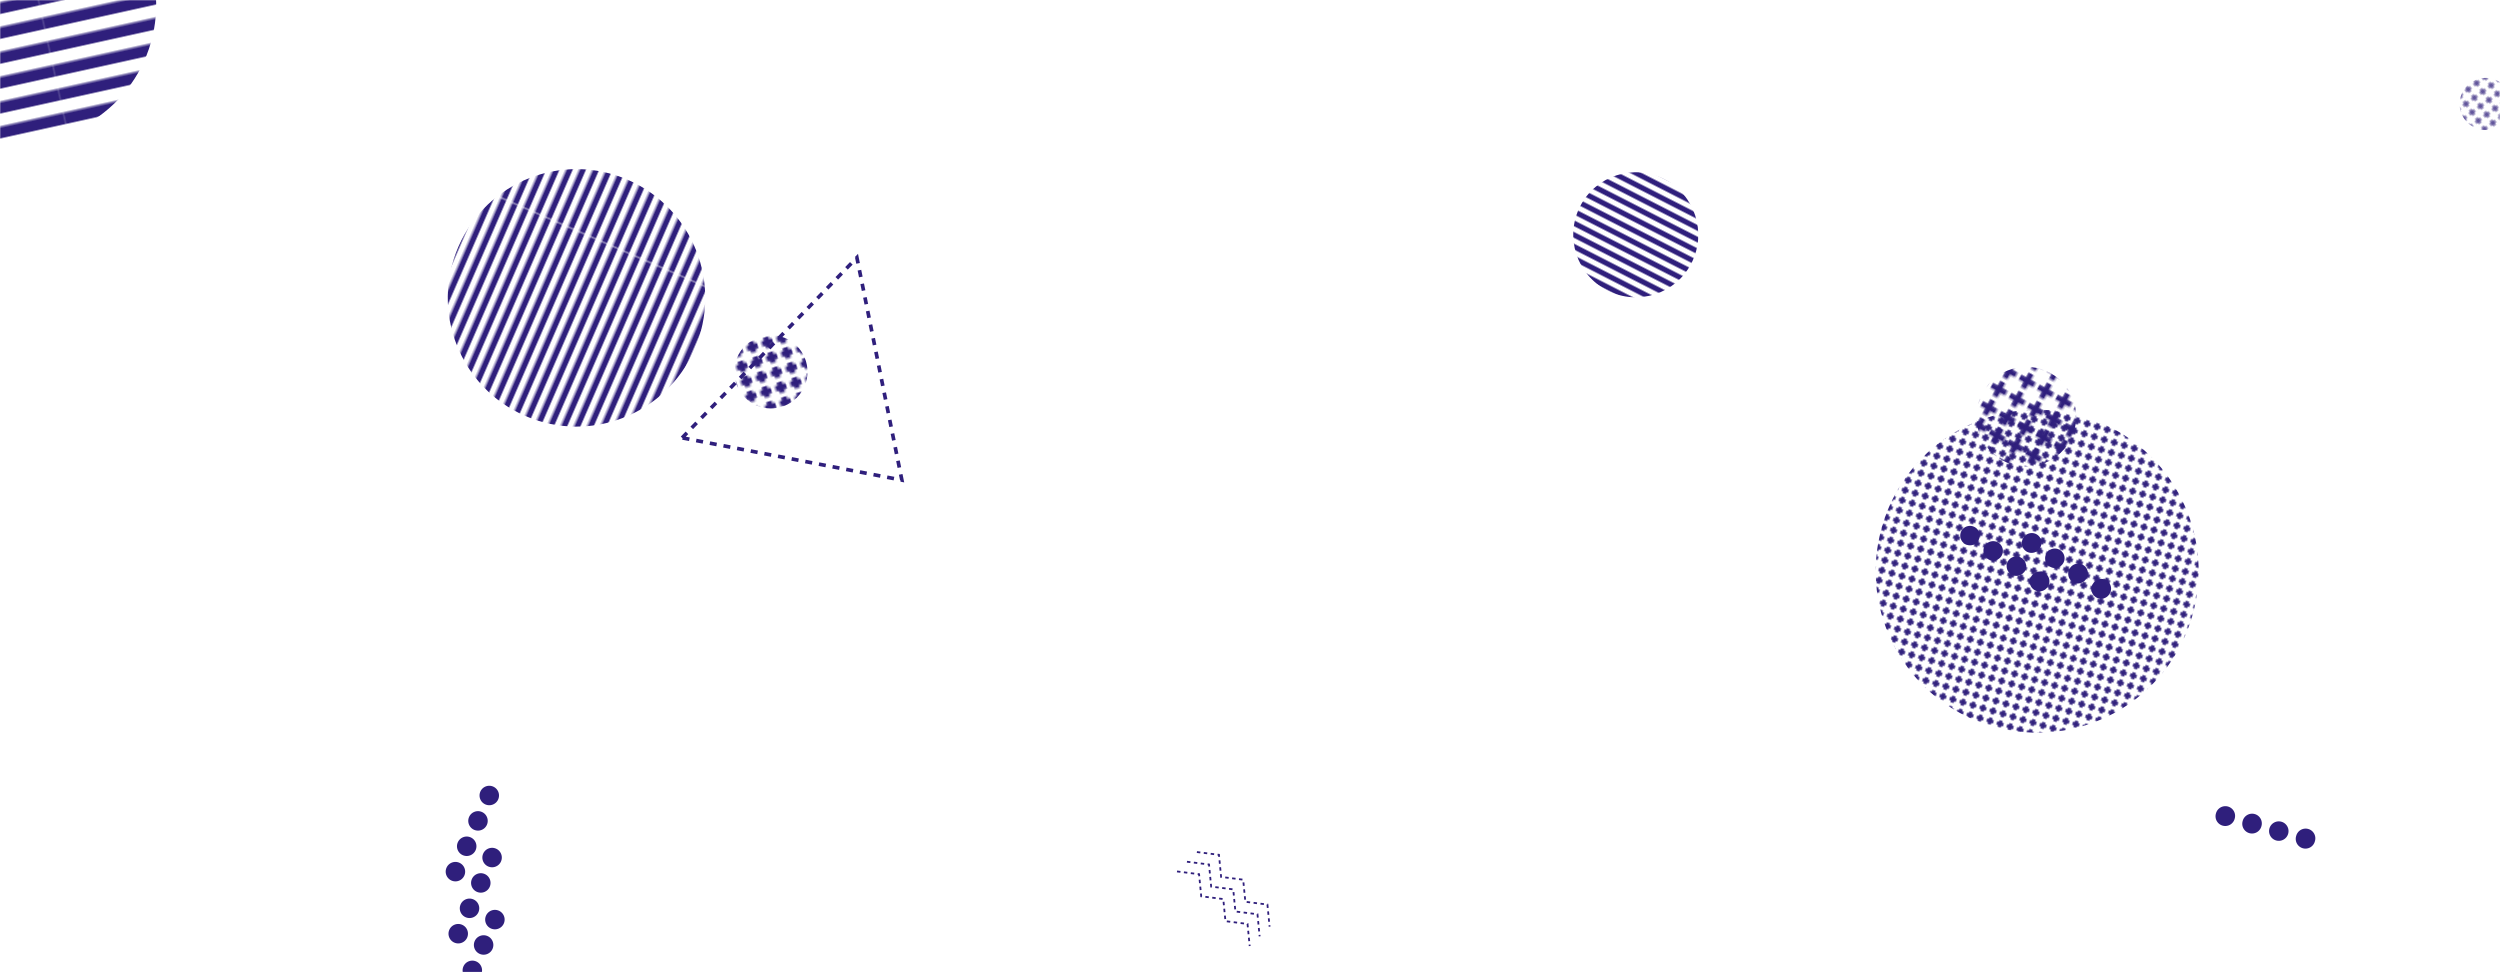<svg xmlns="http://www.w3.org/2000/svg" version="1.1" xmlns:xlink="http://www.w3.org/1999/xlink" xmlns:svgjs="http://svgjs.com/svgjs" width="1440" height="560" preserveAspectRatio="none" viewBox="0 0 1440 560"><g mask="url(&quot;#SvgjsMask1617&quot;)" fill="none"><rect width="372" height="372" clip-path="url(&quot;#SvgjsClipPath1618&quot;)" x="987.41" y="143" fill="url(#SvgjsPattern1619)" transform="rotate(286.18, 1173.41, 329)"></rect><rect width="315.84" height="315.84" clip-path="url(&quot;#SvgjsClipPath1620&quot;)" x="-146.93" y="-155.12" fill="url(#SvgjsPattern1621)" transform="rotate(167.57, 10.99, 2.8)"></rect><rect width="60" height="60" clip-path="url(&quot;#SvgjsClipPath1622&quot;)" x="1401.75" y="29.88" fill="url(#SvgjsPattern1623)" transform="rotate(53.73, 1431.75, 59.88)"></rect><path d="M1276.39 468.55a5.6 5.6 0 1 0 10.78 3.03 5.6 5.6 0 1 0-10.78-3.03zM1291.79 472.88a5.6 5.6 0 1 0 10.78 3.03 5.6 5.6 0 1 0-10.78-3.03zM1307.19 477.2a5.6 5.6 0 1 0 10.79 3.03 5.6 5.6 0 1 0-10.79-3.03zM1322.6 481.53a5.6 5.6 0 1 0 10.78 3.02 5.6 5.6 0 1 0-10.78-3.02z" fill="rgba(47, 31, 124, 1)"></path><path d="M1179.47 338a5.6 5.6 0 1 0-9.35-6.16 5.6 5.6 0 1 0 9.35 6.16zM1166.11 329.19a5.6 5.6 0 1 0-9.36-6.16 5.6 5.6 0 1 0 9.36 6.16zM1152.75 320.39a5.6 5.6 0 1 0-9.36-6.16 5.6 5.6 0 1 0 9.36 6.16zM1139.39 311.59a5.6 5.6 0 1 0-9.36-6.16 5.6 5.6 0 1 0 9.36 6.16zM1214.99 342.24a5.6 5.6 0 1 0-9.35-6.16 5.6 5.6 0 1 0 9.35 6.16zM1201.63 333.44a5.6 5.6 0 1 0-9.35-6.16 5.6 5.6 0 1 0 9.35 6.16zM1188.27 324.64a5.6 5.6 0 1 0-9.35-6.17 5.6 5.6 0 1 0 9.35 6.17zM1174.91 315.83a5.6 5.6 0 1 0-9.35-6.16 5.6 5.6 0 1 0 9.35 6.16z" fill="rgba(47, 31, 124, 1)"></path><path d="M260.05 507.19a5.6 5.6 0 1 0 4.55-10.24 5.6 5.6 0 1 0-4.55 10.24zM266.55 492.57a5.6 5.6 0 1 0 4.55-10.24 5.6 5.6 0 1 0-4.55 10.24zM273.05 477.95a5.6 5.6 0 1 0 4.55-10.24 5.6 5.6 0 1 0-4.55 10.24zM279.55 463.33a5.6 5.6 0 1 0 4.55-10.24 5.6 5.6 0 1 0-4.55 10.24zM261.67 542.93a5.6 5.6 0 1 0 4.55-10.24 5.6 5.6 0 1 0-4.55 10.24zM268.17 528.31a5.6 5.6 0 1 0 4.55-10.24 5.6 5.6 0 1 0-4.55 10.24zM274.67 513.69a5.6 5.6 0 1 0 4.55-10.24 5.6 5.6 0 1 0-4.55 10.24zM281.17 499.07a5.6 5.6 0 1 0 4.55-10.24 5.6 5.6 0 1 0-4.55 10.24zM263.29 578.67a5.6 5.6 0 1 0 4.55-10.24 5.6 5.6 0 1 0-4.55 10.24zM269.79 564.05a5.6 5.6 0 1 0 4.55-10.24 5.6 5.6 0 1 0-4.55 10.24zM276.29 549.43a5.6 5.6 0 1 0 4.55-10.24 5.6 5.6 0 1 0-4.55 10.24zM282.79 534.81a5.6 5.6 0 1 0 4.55-10.24 5.6 5.6 0 1 0-4.55 10.24z" fill="rgba(47, 31, 124, 1)"></path><path d="M689.41 490.78L702.12 492.36 703.36 505.11 716.07 506.69 717.32 519.43 730.03 521.01 731.28 533.76M683.68 496.36L696.39 497.94 697.63 510.69 710.34 512.27 711.59 525.02 724.3 526.6 725.55 539.34M677.95 501.95L690.66 503.53 691.9 516.27 704.61 517.85 705.86 530.6 718.57 532.18 719.82 544.92" stroke="rgba(47, 31, 124, 1)" stroke-width="1.05" stroke-dasharray="2, 2"></path><rect width="144" height="144" clip-path="url(&quot;#SvgjsClipPath1624&quot;)" x="870.2" y="63.24" fill="url(#SvgjsPattern1625)" transform="rotate(27.09, 942.2, 135.24)"></rect><rect width="84.4" height="84.4" clip-path="url(&quot;#SvgjsClipPath1626&quot;)" x="401.83" y="171.96" fill="url(#SvgjsPattern1627)" transform="rotate(73.1, 444.03, 214.16)"></rect><rect width="114.8" height="114.8" clip-path="url(&quot;#SvgjsClipPath1628&quot;)" x="1109.77" y="182.62" fill="url(#SvgjsPattern1629)" transform="rotate(28.75, 1167.17, 240.02)"></rect><rect width="296.56" height="296.56" clip-path="url(&quot;#SvgjsClipPath1630&quot;)" x="183.79" y="23.29" fill="url(#SvgjsPattern1631)" transform="rotate(113.49, 332.07, 171.57)"></rect><path d="M392.89 252.19 L493.57 148.38L519.481 276.536z" stroke="rgba(47, 31, 124, 1)" stroke-width="2.11" stroke-dasharray="4, 4"></path></g><defs><mask id="SvgjsMask1617"><rect width="1440" height="560" fill="#ffffff"></rect></mask><pattern x="0" y="0" width="6" height="6" patternUnits="userSpaceOnUse" id="SvgjsPattern1619"><path d="M3 1L3 5M1 3L5 3" stroke="rgba(47, 31, 124, 1)" fill="none" stroke-width="1.8"></path></pattern><clipPath id="SvgjsClipPath1618"><circle r="93" cx="1173.41" cy="329"></circle></clipPath><pattern x="0" y="0" width="315.84" height="13.16" patternUnits="userSpaceOnUse" id="SvgjsPattern1621"><rect width="315.84" height="6.58" x="0" y="0" fill="rgba(47, 31, 124, 1)"></rect><rect width="315.84" height="6.58" x="0" y="6.58" fill="rgba(0, 0, 0, 0)"></rect></pattern><clipPath id="SvgjsClipPath1620"><circle r="78.96" cx="10.99" cy="2.8"></circle></clipPath><pattern x="0" y="0" width="6" height="6" patternUnits="userSpaceOnUse" id="SvgjsPattern1623"><path d="M3 1L3 5M1 3L5 3" stroke="rgba(47, 31, 124, 1)" fill="none" stroke-width="1"></path></pattern><clipPath id="SvgjsClipPath1622"><circle r="15" cx="1431.75" cy="59.88"></circle></clipPath><pattern x="0" y="0" width="144" height="6" patternUnits="userSpaceOnUse" id="SvgjsPattern1625"><rect width="144" height="3" x="0" y="0" fill="rgba(47, 31, 124, 1)"></rect><rect width="144" height="3" x="0" y="3" fill="rgba(0, 0, 0, 0)"></rect></pattern><clipPath id="SvgjsClipPath1624"><circle r="36" cx="942.2" cy="135.24"></circle></clipPath><pattern x="0" y="0" width="8.44" height="8.44" patternUnits="userSpaceOnUse" id="SvgjsPattern1627"><path d="M4.22 1L4.22 7.44M1 4.22L7.44 4.22" stroke="rgba(47, 31, 124, 1)" fill="none" stroke-width="3.13"></path></pattern><clipPath id="SvgjsClipPath1626"><circle r="21.1" cx="444.03" cy="214.16"></circle></clipPath><pattern x="0" y="0" width="11.48" height="11.48" patternUnits="userSpaceOnUse" id="SvgjsPattern1629"><path d="M5.74 1L5.74 10.48M1 5.74L10.48 5.74" stroke="rgba(47, 31, 124, 1)" fill="none" stroke-width="3.14"></path></pattern><clipPath id="SvgjsClipPath1628"><circle r="28.7" cx="1167.17" cy="240.02"></circle></clipPath><pattern x="0" y="0" width="296.56" height="6.74" patternUnits="userSpaceOnUse" id="SvgjsPattern1631"><rect width="296.56" height="3.37" x="0" y="0" fill="rgba(47, 31, 124, 1)"></rect><rect width="296.56" height="3.37" x="0" y="3.37" fill="rgba(0, 0, 0, 0)"></rect></pattern><clipPath id="SvgjsClipPath1630"><circle r="74.14" cx="332.07" cy="171.57"></circle></clipPath></defs></svg>